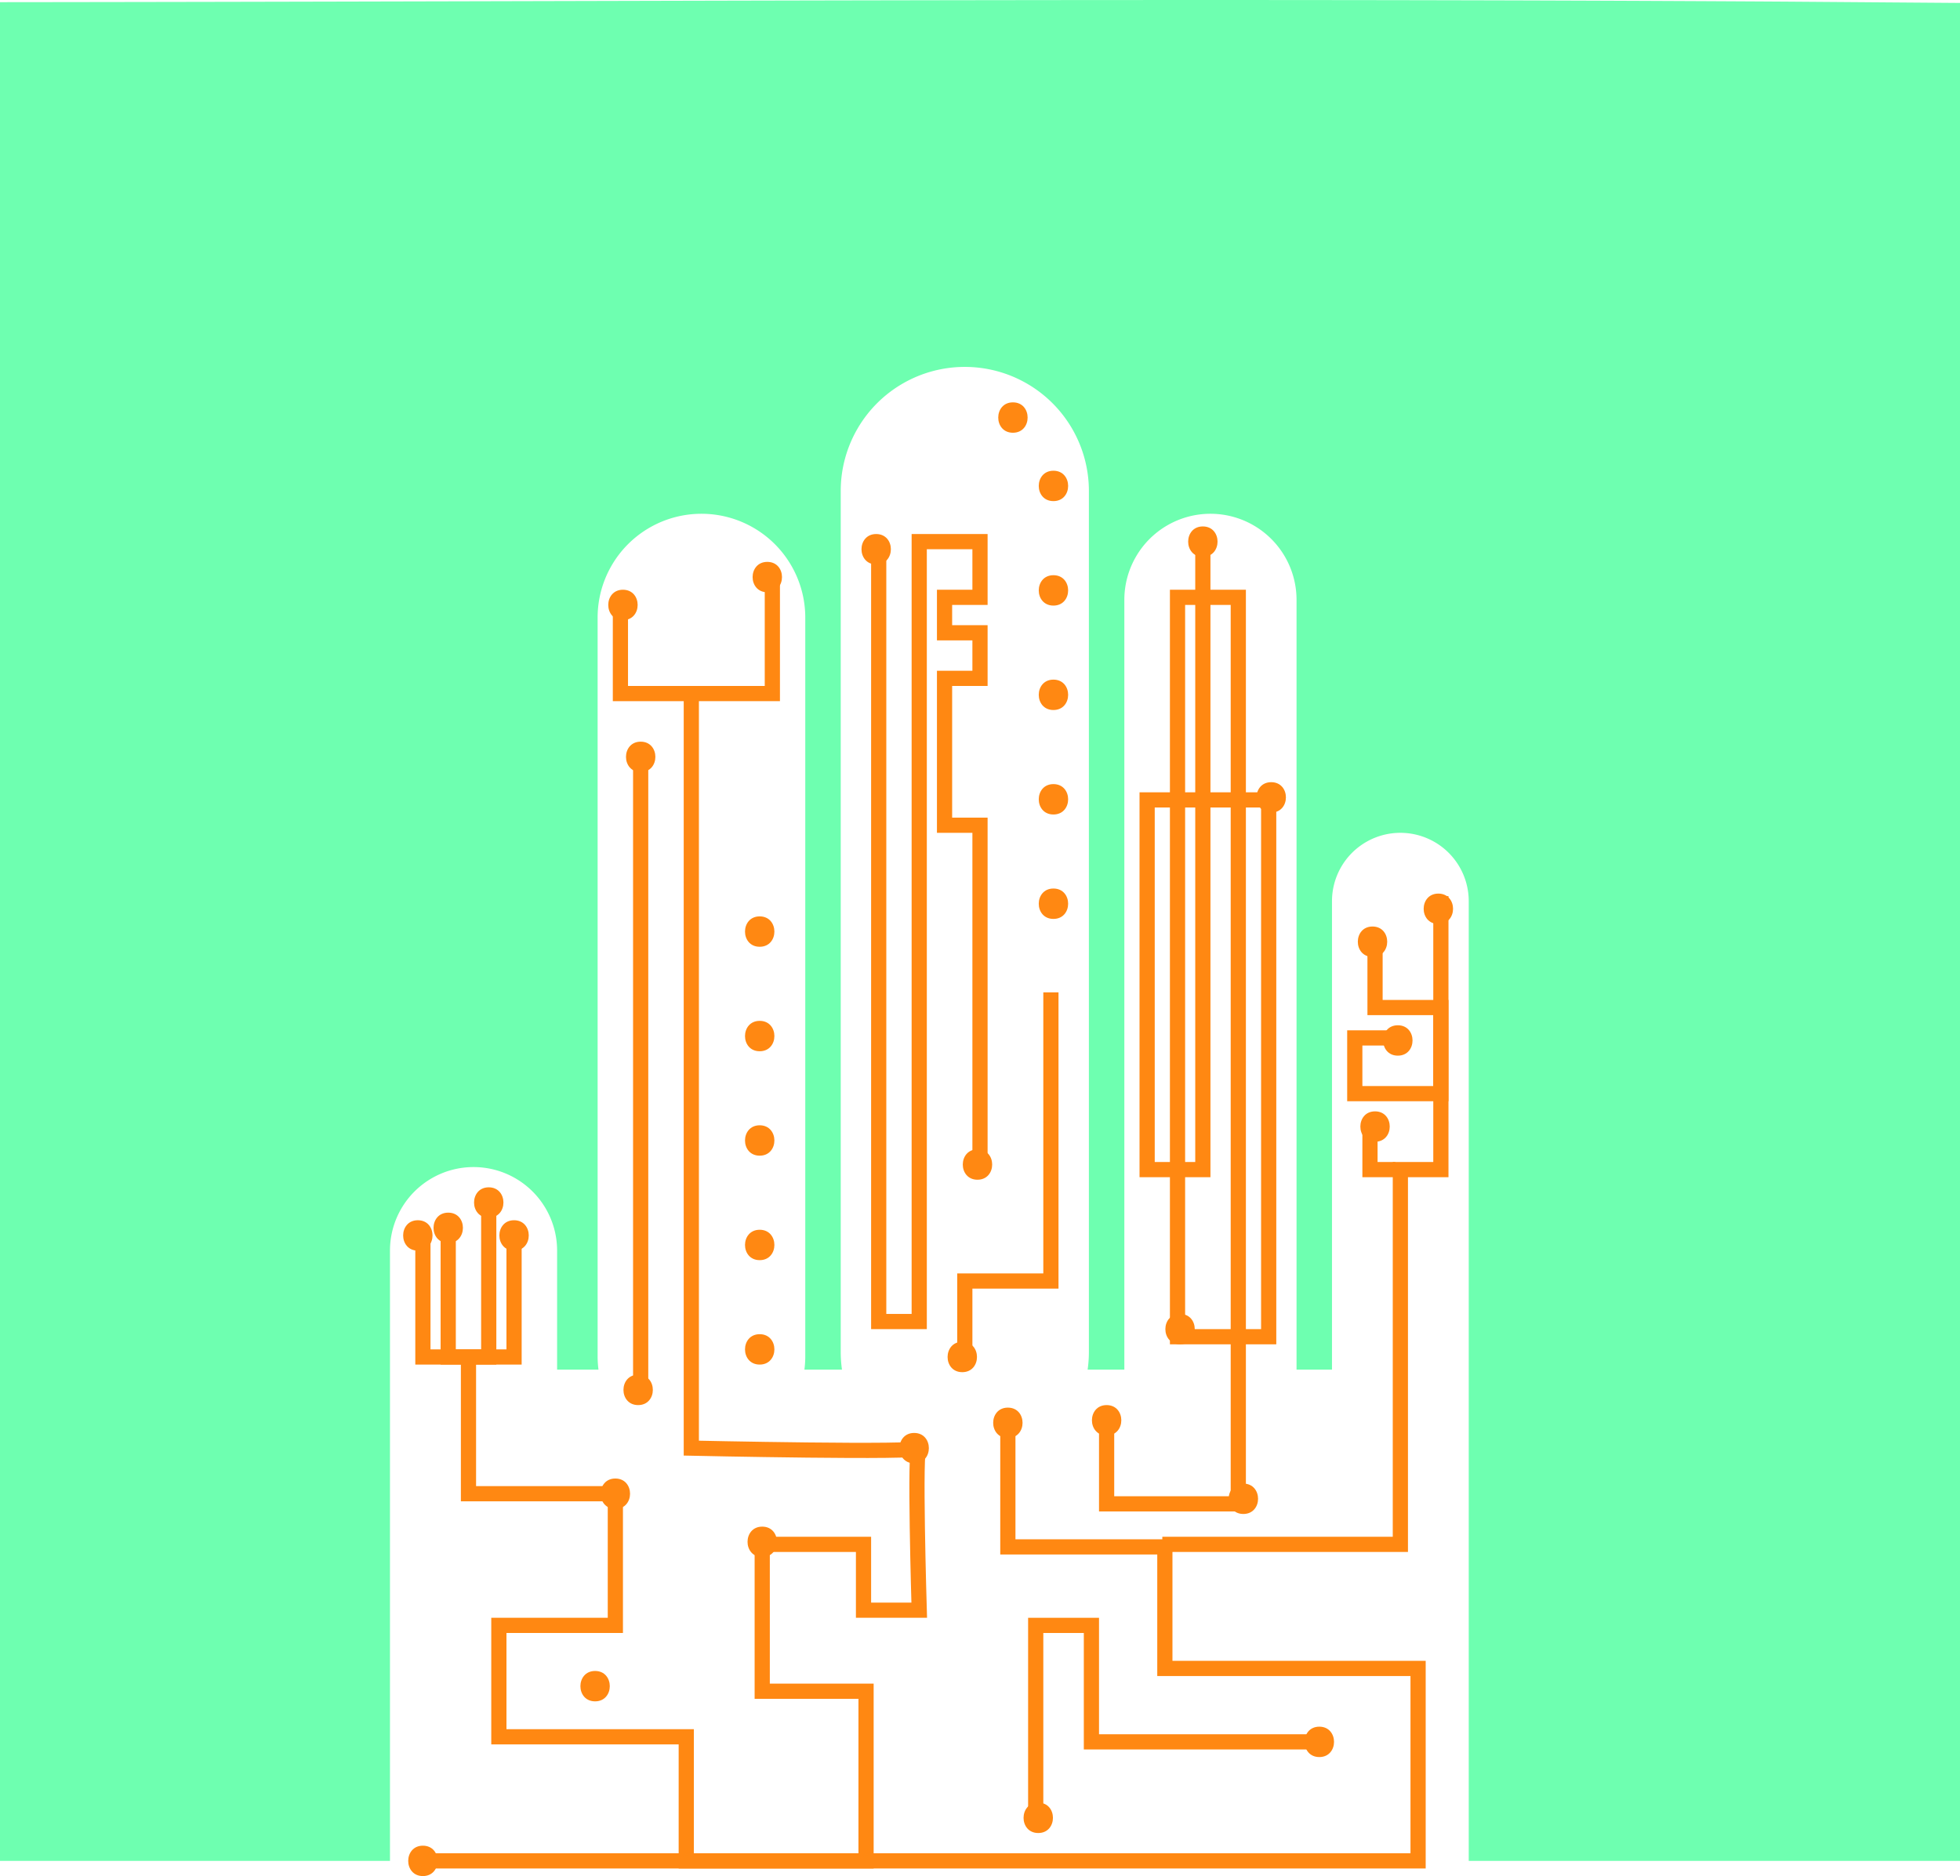 <svg xmlns="http://www.w3.org/2000/svg" viewBox="0 0 387 370.45"><defs><style>.cls-1{fill:#6effb0;}.cls-2{fill:none;stroke:#ff8812;stroke-miterlimit:10;stroke-width:3px;}.cls-3{fill:#ff8812;}</style></defs><title>Sixth Sense Robotics</title><g id="Layer_3" data-name="Layer 3"><path class="cls-1" d="M431.4,92.87c-117.46-.72-234.93,0-352.4.11V460h77c0-.17,0-.33,0-.5v-120a16.5,16.5,0,0,1,33,0V363h8.17a20.61,20.61,0,0,1-.17-2.5v-146a20.5,20.5,0,0,1,41,0v146a20.61,20.61,0,0,1-.17,2.5h7.42a24.69,24.69,0,0,1-.25-3.5v-170a24.5,24.5,0,0,1,49,0v170a24.69,24.69,0,0,1-.25,3.5H301V211a17,17,0,0,1,34,0V363h7V270.5a13.5,13.5,0,0,1,27,0V460h97V93.13Q448.7,93,431.4,92.87Z" transform="translate(-79 -92.55)"/><polyline class="cls-2" points="84 367.45 280 367.45 280 329.45 230 329.45 230 305.45 199 305.45 199 281.45"/><polyline class="cls-2" points="229.5 304.95 276.5 304.95 276.5 230.95 284.5 230.95 284.5 176.95"/><polyline class="cls-2" points="271.5 185.95 271.5 198.95 284.5 198.95 284.5 215.95 267.5 215.95 267.5 204.95 275.5 204.95"/><polyline class="cls-2" points="275.5 230.95 270.5 230.95 270.5 221.95"/><polyline class="cls-2" points="83.5 243.95 83.5 267.95 101.5 267.95 101.5 243.95"/><polyline class="cls-2" points="88.5 243.95 88.5 267.95 96.5 267.95 96.5 237.95"/><path class="cls-2" d="M171.5,360.5v27h29v26h-23v22h37V460H250V426.5H229.5v-29h20v13h11s-1-33,0-32-45,0-45,0v-149h-14v-19" transform="translate(-79 -92.55)"/><polyline class="cls-2" points="137.5 136.95 152.5 136.95 152.5 113.95"/><polyline class="cls-2" points="173.5 106.95 173.5 260.95 181.5 260.95 181.5 106.95 193.5 106.95 193.5 117.95 186.5 117.95 186.5 124.95 193.5 124.95 193.5 133.95 186.5 133.95 186.5 162.95 193.5 162.95 193.5 230.95"/><polyline class="cls-2" points="204.5 358.95 204.5 320.95 215.5 320.95 215.5 343.95 261.5 343.95"/><polyline class="cls-2" points="218.5 280.95 218.5 296.95 244.5 296.95 244.5 117.95 232.5 117.95 232.5 263.95 250.5 263.95 250.5 157.95 226.5 157.95 226.5 230.95 237.5 230.95 237.5 106.95"/><path class="cls-3" d="M161.5,333.5c-3.86,0-3.87,6,0,6S165.37,333.5,161.5,333.5Z" transform="translate(-79 -92.55)"/><path class="cls-3" d="M167.5,332c-3.86,0-3.87,6,0,6S171.37,332,167.5,332Z" transform="translate(-79 -92.55)"/><path class="cls-3" d="M175.5,327c-3.86,0-3.87,6,0,6S179.37,327,175.5,327Z" transform="translate(-79 -92.55)"/><path class="cls-3" d="M180.5,333.5c-3.86,0-3.87,6,0,6S184.37,333.5,180.5,333.5Z" transform="translate(-79 -92.55)"/><path class="cls-3" d="M196.5,422.5c-3.86,0-3.87,6,0,6S200.37,422.5,196.5,422.5Z" transform="translate(-79 -92.55)"/><path class="cls-3" d="M200.5,384.5c-3.86,0-3.87,6,0,6S204.37,384.5,200.5,384.5Z" transform="translate(-79 -92.55)"/><path class="cls-3" d="M287,268c-3.86,0-3.87,6,0,6S290.87,268,287,268Z" transform="translate(-79 -92.55)"/><path class="cls-3" d="M287,247.38c-3.86,0-3.87,6,0,6S290.87,247.38,287,247.38Z" transform="translate(-79 -92.55)"/><path class="cls-3" d="M287,226.75c-3.86,0-3.87,6,0,6S290.87,226.75,287,226.75Z" transform="translate(-79 -92.55)"/><path class="cls-3" d="M287,206.13c-3.86,0-3.87,6,0,6S290.87,206.13,287,206.13Z" transform="translate(-79 -92.55)"/><path class="cls-3" d="M287,185.5c-3.86,0-3.87,6,0,6S290.87,185.5,287,185.5Z" transform="translate(-79 -92.55)"/><path class="cls-3" d="M229,356c-3.86,0-3.87,6,0,6S232.87,356,229,356Z" transform="translate(-79 -92.55)"/><path class="cls-3" d="M229,335.38c-3.86,0-3.87,6,0,6S232.87,335.38,229,335.38Z" transform="translate(-79 -92.55)"/><path class="cls-3" d="M229,314.75c-3.86,0-3.87,6,0,6S232.87,314.75,229,314.75Z" transform="translate(-79 -92.55)"/><path class="cls-3" d="M229,294.13c-3.86,0-3.87,6,0,6S232.87,294.13,229,294.13Z" transform="translate(-79 -92.55)"/><path class="cls-3" d="M229,273.5c-3.86,0-3.87,6,0,6S232.87,273.5,229,273.5Z" transform="translate(-79 -92.55)"/><path class="cls-3" d="M202,209c-3.86,0-3.87,6,0,6S205.87,209,202,209Z" transform="translate(-79 -92.55)"/><path class="cls-3" d="M230.5,203.5c-3.86,0-3.87,6,0,6S234.37,203.5,230.5,203.5Z" transform="translate(-79 -92.55)"/><path class="cls-3" d="M279,172c-3.86,0-3.87,6,0,6S282.87,172,279,172Z" transform="translate(-79 -92.55)"/><path class="cls-3" d="M252,198c-3.86,0-3.87,6,0,6S255.87,198,252,198Z" transform="translate(-79 -92.55)"/><path class="cls-3" d="M272,319.5c-3.86,0-3.87,6,0,6S275.87,319.5,272,319.5Z" transform="translate(-79 -92.55)"/><path class="cls-3" d="M229.5,394c-3.86,0-3.87,6,0,6S233.37,394,229.5,394Z" transform="translate(-79 -92.55)"/><path class="cls-3" d="M259.5,375.5c-3.86,0-3.87,6,0,6S263.37,375.5,259.5,375.5Z" transform="translate(-79 -92.55)"/><path class="cls-3" d="M278,370.5c-3.86,0-3.87,6,0,6S281.87,370.5,278,370.5Z" transform="translate(-79 -92.55)"/><path class="cls-3" d="M297.5,370c-3.86,0-3.87,6,0,6S301.37,370,297.5,370Z" transform="translate(-79 -92.55)"/><path class="cls-3" d="M284,448.5c-3.86,0-3.87,6,0,6S287.87,448.5,284,448.5Z" transform="translate(-79 -92.55)"/><path class="cls-3" d="M339.5,433.5c-3.86,0-3.87,6,0,6S343.37,433.5,339.5,433.5Z" transform="translate(-79 -92.55)"/><path class="cls-3" d="M355,295c-3.86,0-3.87,6,0,6S358.87,295,355,295Z" transform="translate(-79 -92.55)"/><path class="cls-3" d="M350,275.5c-3.86,0-3.87,6,0,6S353.87,275.5,350,275.5Z" transform="translate(-79 -92.55)"/><path class="cls-3" d="M363,269c-3.86,0-3.87,6,0,6S366.87,269,363,269Z" transform="translate(-79 -92.55)"/><path class="cls-3" d="M350.5,312c-3.86,0-3.87,6,0,6S354.37,312,350.5,312Z" transform="translate(-79 -92.55)"/><path class="cls-3" d="M316.5,196.5c-3.86,0-3.87,6,0,6S320.37,196.5,316.5,196.5Z" transform="translate(-79 -92.55)"/><path class="cls-3" d="M330,247c-3.86,0-3.87,6,0,6S333.87,247,330,247Z" transform="translate(-79 -92.55)"/><path class="cls-3" d="M312,352c-3.86,0-3.87,6,0,6S315.87,352,312,352Z" transform="translate(-79 -92.55)"/><path class="cls-3" d="M324.5,385.5c-3.86,0-3.87,6,0,6S328.37,385.5,324.5,385.5Z" transform="translate(-79 -92.55)"/><path class="cls-3" d="M162.5,457c-3.86,0-3.87,6,0,6S166.37,457,162.5,457Z" transform="translate(-79 -92.55)"/><line class="cls-2" x1="126.5" y1="151.45" x2="126.5" y2="275.45"/><path class="cls-3" d="M205.5,239c-3.86,0-3.87,6,0,6S209.37,239,205.5,239Z" transform="translate(-79 -92.55)"/><path class="cls-3" d="M205,364c-3.86,0-3.87,6,0,6S208.87,364,205,364Z" transform="translate(-79 -92.55)"/><polyline class="cls-2" points="190.5 267.95 190.5 252.95 207.5 252.95 207.5 195.95"/><path class="cls-3" d="M269,357.5c-3.86,0-3.87,6,0,6S272.87,357.5,269,357.5Z" transform="translate(-79 -92.55)"/></g></svg>